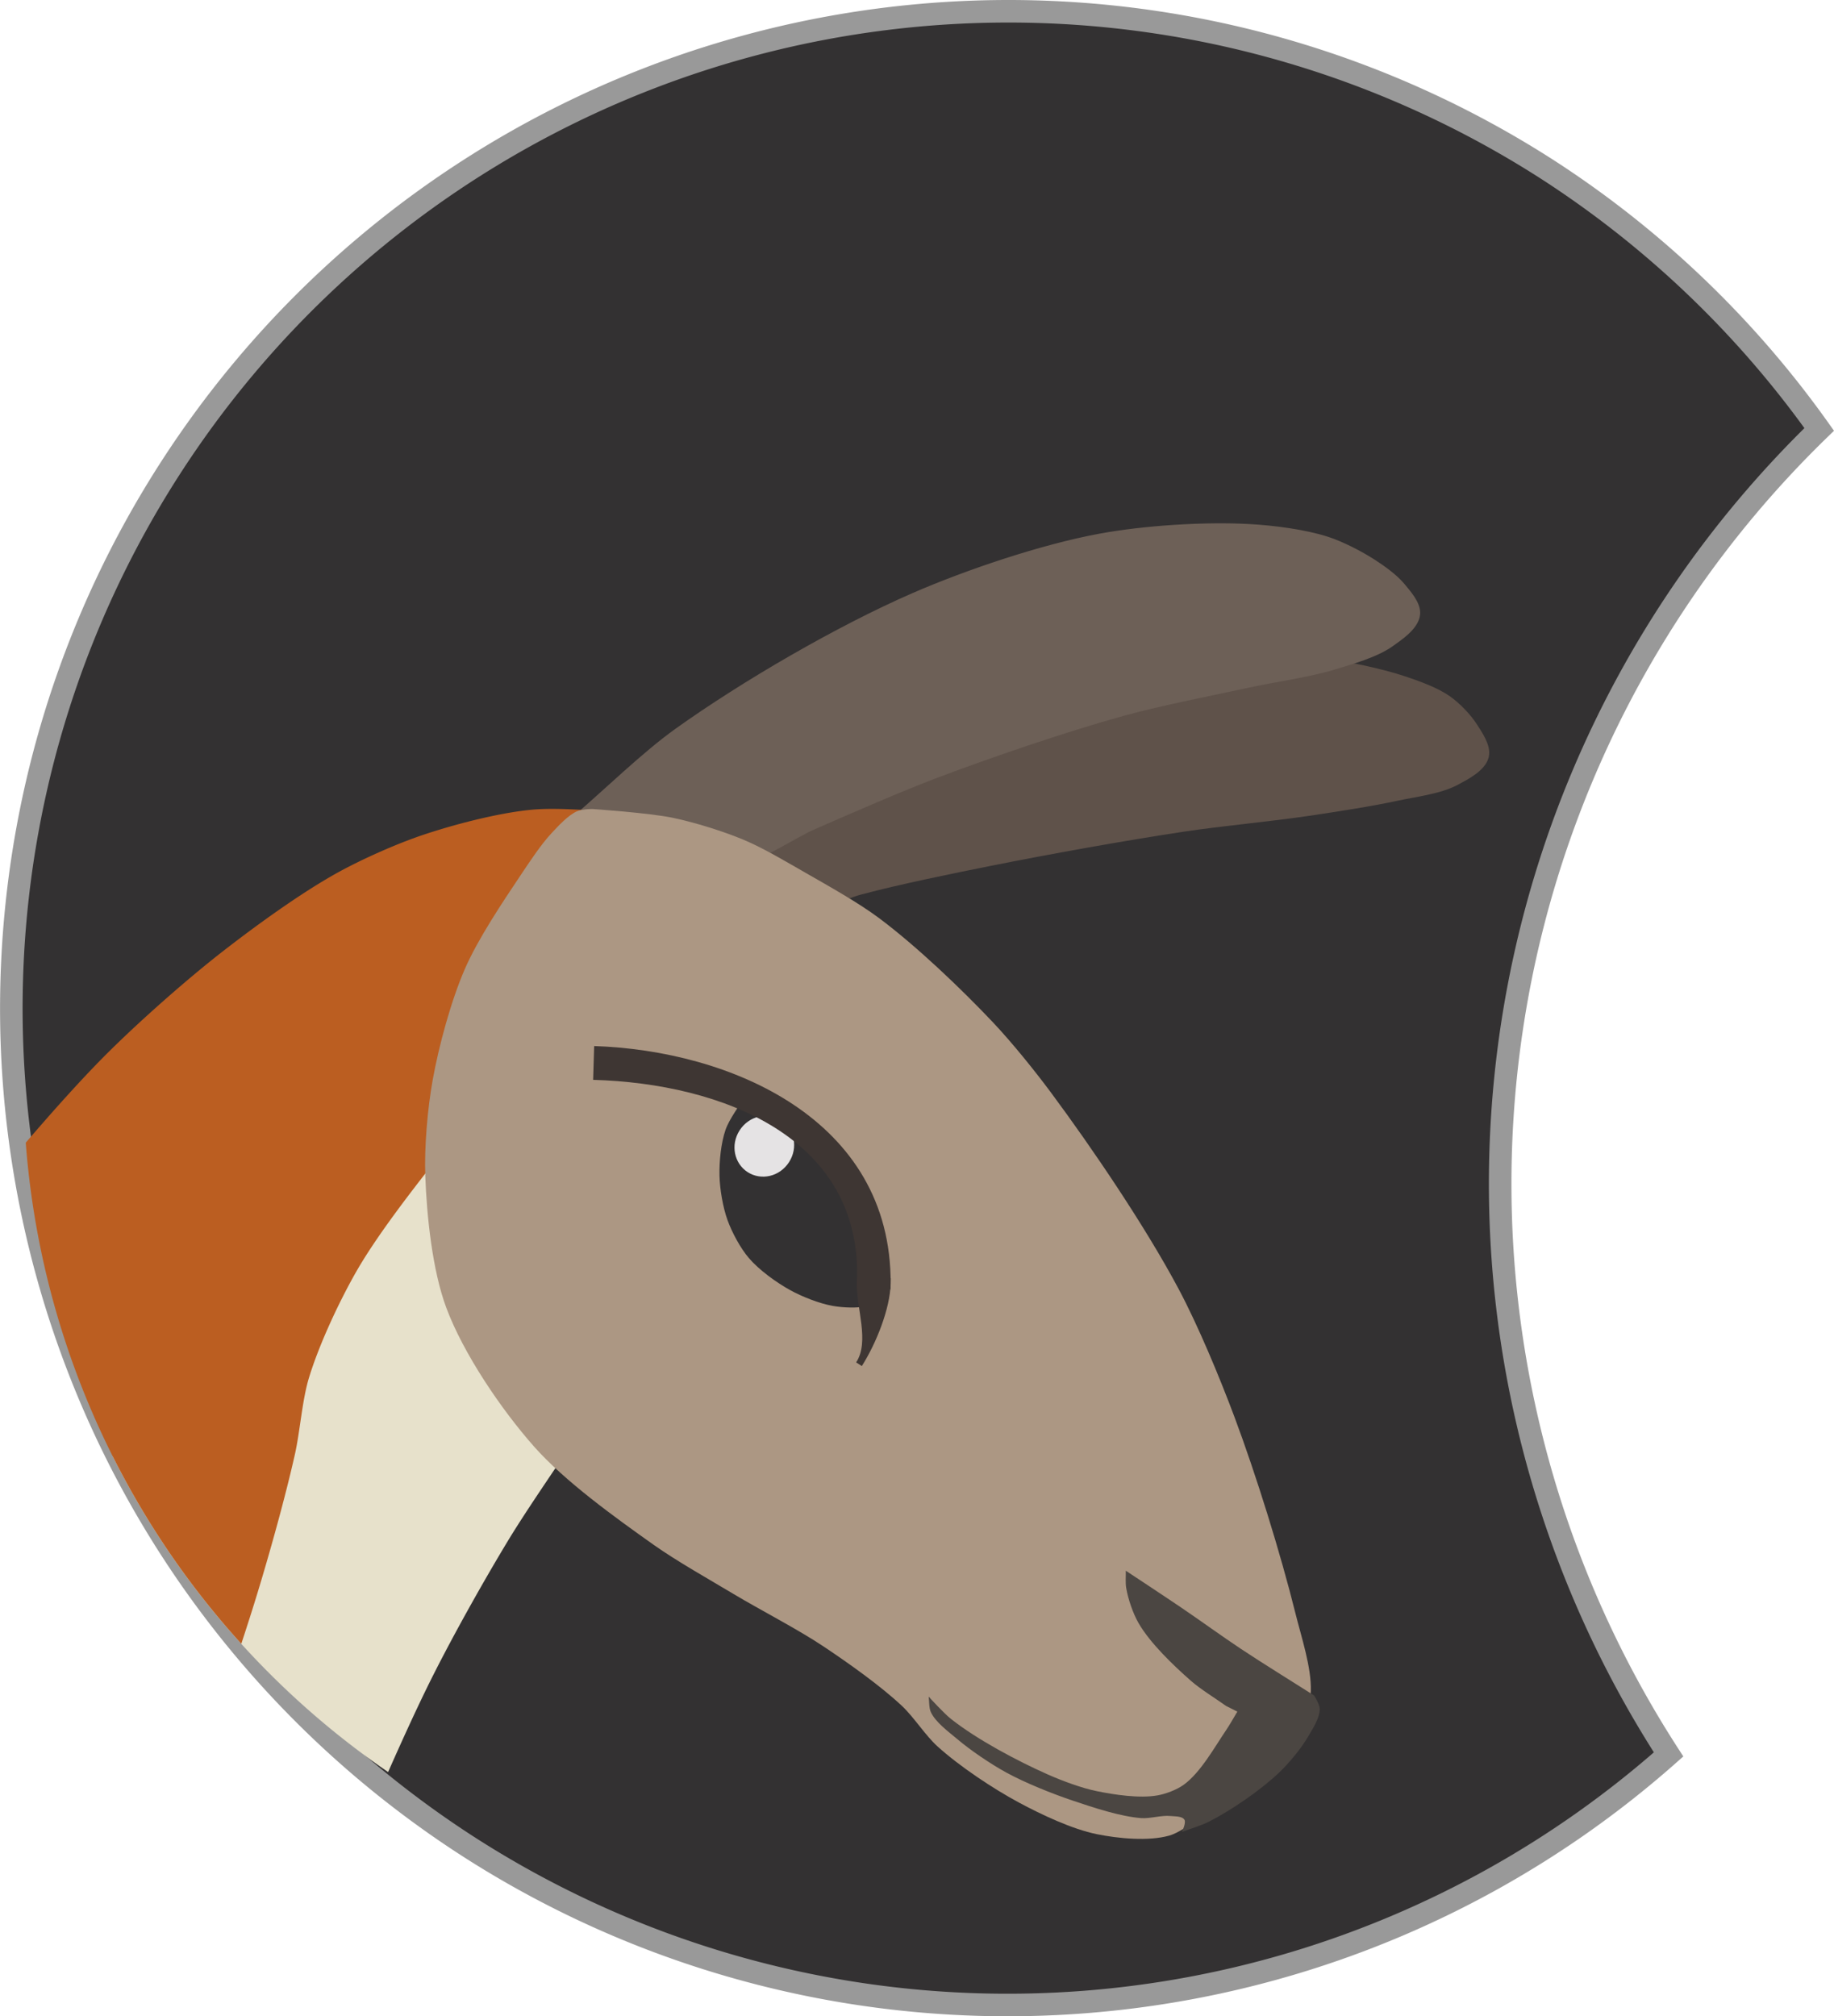 <?xml version="1.0" encoding="UTF-8" standalone="no"?>
<!-- Generator: Moho 12.5 build 22438 -->

<svg
   xmlns:dc="http://purl.org/dc/elements/1.1/"
   xmlns:cc="http://creativecommons.org/ns#"
   xmlns:rdf="http://www.w3.org/1999/02/22-rdf-syntax-ns#"
   xmlns:svg="http://www.w3.org/2000/svg"
   xmlns="http://www.w3.org/2000/svg"
   xmlns:sodipodi="http://sodipodi.sourceforge.net/DTD/sodipodi-0.dtd"
   xmlns:inkscape="http://www.inkscape.org/namespaces/inkscape"
   version="1.1"
   id="Frame_0"
   width="162.736"
   height="178.902"
   sodipodi:docname="logo.svg"
   inkscape:version="0.92.3 (2405546, 2018-03-11)"
   inkscape:export-filename="/home/fabienfrfr/Bureau/logo.png"
   inkscape:export-xdpi="120"
   inkscape:export-ydpi="120">
  <defs
     id="defs188" />
  <sodipodi:namedview
     pagecolor="#ffffff"
     bordercolor="#666666"
     borderopacity="1"
     objecttolerance="10"
     gridtolerance="10"
     guidetolerance="10"
     inkscape:pageopacity="0"
     inkscape:pageshadow="2"
     inkscape:window-width="1920"
     inkscape:window-height="1052"
     id="namedview186"
     showgrid="false"
     fit-margin-top="0"
     fit-margin-left="0"
     fit-margin-right="0"
     fit-margin-bottom="0"
     inkscape:zoom="2.6222222"
     inkscape:cx="58.914328"
     inkscape:cy="112.8874"
     inkscape:window-x="0"
     inkscape:window-y="0"
     inkscape:window-maximized="1"
     inkscape:current-layer="Frame_0" />
  <path
     style="opacity:1;vector-effect:none;fill:#333132;fill-opacity:1;stroke:#999999;stroke-width:2;stroke-linecap:butt;stroke-linejoin:miter;stroke-miterlimit:4;stroke-dasharray:none;stroke-dashoffset:0;stroke-opacity:1"
     d="M 89.491,1 A 88.475,88.475 0 0 0 15.038,41.662 88.475,88.475 0 0 0 41.668,163.918 88.475,88.475 0 0 0 148.059,155.67 93.302,93.302 0 0 1 133.114,105.043 93.302,93.302 0 0 1 161.424,38.102 88.475,88.475 0 0 0 137.293,15.031 88.475,88.475 0 0 0 89.491,1 Z"
     id="path828"
     inkscape:connector-curvature="0" />
  <g
     id="Layer_6"
     transform="translate(-1051.138,-185.537)" />
  <g
     id="g1120"
     transform="rotate(32.711,931.157,-1608.623)">
    <path
       inkscape:connector-curvature="0"
       id="path2"
       d="m 1101.609,306.614 c -1.867,13.418 -4.165,29.172 -6.381,44.793 a 74.555,74.555 0 0 0 35.695,10.363 c -0.443,-2.846 -0.847,-5.629 -1.139,-8.127 -0.516,-4.424 -0.878,-10.359 -1,-14.811 -0.088,-3.206 0.076,-7.482 0.109,-10.689 -8.186,-6.459 -27.282,-21.527 -27.285,-21.529 z"
       style="fill:#e7e1cb;fill-rule:evenodd;stroke:none" />
    <path
       style="fill:#5f524a;fill-rule:evenodd;stroke:#5f524a;stroke-width:1;stroke-linecap:round;stroke-linejoin:round"
       inkscape:connector-curvature="0"
       id="path6"
       d="m 1119.063,278.841 c -3.627,2.115 -9.702,1.353 -13.859,1.933 0,0 0,0 0,0 1.324,-2.904 2.857,-6.895 4.414,-9.682 3.531,-6.32 8.686,-14.651 13.725,-19.85 3.528,-3.641 9.309,-7.31 13.478,-10.194 3.118,-2.156 7.267,-5.099 10.67,-6.766 2.024,-0.992 4.854,-2.07 7.038,-2.622 1.203,-0.304 2.849,-0.679 4.089,-0.62 0.974,0.047 2.276,0.348 3.16,0.76 0.732,0.34 1.909,0.818 2.178,1.579 0.331,0.936 -0.473,2.301 -0.956,3.169 -0.781,1.403 -2.491,2.802 -3.627,3.937 -1.687,1.684 -4.074,3.787 -5.868,5.357 -2.52,2.205 -6.045,4.953 -8.562,7.162 -3.948,3.463 -9.078,8.234 -12.854,11.883 -2.533,2.447 -5.9,5.727 -8.274,8.328 -1.49,1.631 -2.843,4.514 -4.752,5.626 z" />
    <path
       style="fill:#6d6057;fill-rule:evenodd;stroke:#6d6057;stroke-width:1;stroke-linecap:round;stroke-linejoin:round"
       inkscape:connector-curvature="0"
       id="path8"
       d="m 1113.151,276.806 c -3.366,2.755 -9.595,3.31 -13.707,4.729 0,0 0,0 0,0 1.011,-3.372 2.068,-7.97 3.371,-11.241 2.68,-6.726 7.12,-15.388 11.144,-21.406 2.88,-4.307 7.24,-9.754 11.018,-13.301 2.897,-2.72 7.206,-5.9 10.663,-7.859 1.813,-1.028 4.355,-2.244 6.371,-2.771 1.295,-0.338 3.093,-0.51 4.431,-0.508 0.975,0.002 2.302,0.062 3.231,0.36 0.768,0.246 1.995,0.574 2.357,1.296 0.445,0.887 -0.183,2.342 -0.554,3.263 -0.6,1.489 -2.07,3.133 -3.108,4.358 -1.495,1.764 -3.852,3.778 -5.488,5.412 -2.426,2.426 -5.739,5.588 -8.029,8.142 -3.48,3.881 -7.808,9.335 -10.919,13.517 -2.138,2.873 -4.777,6.856 -6.767,9.834 -1.227,1.837 -2.304,4.776 -4.014,6.175 z" />
    <path
       inkscape:connector-curvature="0"
       id="path164"
       d="m 1102.458,278.796 c -2.124,1.302 -5.133,2.786 -7.08,4.34 -2.298,1.833 -4.981,4.742 -6.818,7.037 -1.546,1.934 -3.369,4.711 -4.545,6.891 -1.749,3.243 -3.546,7.843 -4.771,11.318 -1.34,3.797 -2.808,8.976 -3.689,12.904 -0.72,3.202 -1.368,7.295 -1.863,10.873 a 74.555,74.555 0 0 0 40.121,27.076 c -0.423,-1.638 -0.846,-3.217 -1.254,-4.658 -1.035,-3.661 -2.531,-8.515 -3.84,-12.088 -0.708,-1.933 -2.046,-4.368 -2.606,-6.348 -0.836,-2.953 -1.39,-7.045 -1.557,-10.109 -0.196,-3.604 0.23,-8.424 0.566,-12.018 0.208,-2.218 0.703,-5.151 1.004,-7.359 -1.1,-8.358 -2.568,-19.501 -3.668,-27.859 z"
       style="fill:#bb5e21;fill-rule:evenodd;stroke:none" />
    <path
       style="fill:#ac9783;fill-rule:evenodd;stroke:#9b8d73;stroke-width:0;stroke-linecap:round;stroke-linejoin:round"
       inkscape:connector-curvature="0"
       id="path168"
       d="m 1106.419,276.878 c 1.847,-0.706 4.406,-1.414 6.353,-1.758 1.84,-0.325 4.343,-0.409 6.209,-0.503 2.291,-0.115 5.357,-0.305 7.645,-0.143 4.109,0.289 9.535,1.335 13.534,2.328 2.338,0.581 5.396,1.594 7.65,2.446 5.831,2.203 13.503,5.493 18.944,8.535 3.236,1.81 7.311,4.638 10.283,6.856 4.409,3.291 10.042,8.021 14.044,11.798 1.525,1.439 3.768,3.238 4.846,5.036 0.29,0.484 0.562,1.204 0.666,1.758 0.131,0.701 0.082,1.668 0,2.376 -0.394,3.363 -1.727,7.742 -2.991,10.883 -0.323,0.803 -0.739,1.921 -1.312,2.569 -1.28,1.445 -3.682,2.669 -5.48,3.368 -2.079,0.808 -5.084,1.196 -7.307,1.37 -2.631,0.207 -6.188,0.145 -8.791,-0.285 -1.407,-0.232 -3.166,-1.051 -4.567,-1.313 -2.583,-0.484 -6.106,-0.638 -8.733,-0.685 -2.777,-0.05 -6.472,0.313 -9.248,0.399 -2.496,0.078 -5.827,0.273 -8.321,0.159 -4.114,-0.187 -9.67,-0.479 -13.632,-1.6 -4.21,-1.19 -9.717,-3.538 -13.217,-6.163 -2.84,-2.131 -5.855,-5.915 -7.882,-8.831 -1.459,-2.099 -3.061,-5.141 -4.041,-7.502 -1.18,-2.844 -2.431,-6.797 -2.924,-9.836 -0.469,-2.895 -0.387,-6.837 -0.332,-9.769 0.026,-1.363 0.047,-3.194 0.292,-4.535 0.159,-0.871 0.365,-2.08 0.835,-2.83 0.132,-0.21 0.389,-0.428 0.578,-0.588 0.139,-0.118 0.346,-0.246 0.494,-0.351 0,0 0,0 0,0 0,0.001 4.4,-2.422 6.405,-3.189 z" />
    <path
       style="fill:#4b4642;fill-rule:evenodd;stroke:none"
       inkscape:connector-curvature="0"
       id="path170"
       d="m 1177.199,312.631 c -0.308,-0.339 -0.598,-0.887 -0.854,-1.266 0,0 4.122,0.05 5.888,0.095 1.947,0.048 4.541,0.192 6.489,0.221 2.298,0.036 5.362,-0.022 7.661,-0.031 0,0 0.827,0.388 1.044,0.696 0.462,0.657 0.448,1.832 0.484,2.635 0.053,1.234 -0.145,2.894 -0.438,4.094 -0.537,2.204 -1.729,5.033 -2.862,6.997 -0.392,0.68 -1.086,1.475 -1.551,2.107 0,0 -0.1,-0.885 -0.397,-1.033 -0.348,-0.173 -0.886,0.223 -1.233,0.397 -0.692,0.349 -1.385,1.182 -2.067,1.551 -1.647,0.891 -4.106,1.514 -5.922,1.972 -1.872,0.471 -4.415,0.964 -6.341,1.098 -1.584,0.111 -3.718,0.059 -5.292,-0.15 -0.991,-0.131 -2.405,-0.208 -3.245,-0.749 -0.349,-0.224 -0.629,-0.734 -0.899,-1.048 0,0 1.907,0.517 2.746,0.599 2.956,0.287 6.951,-0.045 9.886,-0.499 1.357,-0.21 3.163,-0.603 4.443,-1.099 1.513,-0.586 3.551,-1.496 4.743,-2.596 0.553,-0.51 1.173,-1.347 1.448,-2.047 0.678,-1.721 0.502,-4.292 0.549,-6.141 0.015,-0.569 -0.035,-1.328 -0.05,-1.897 0,0 -0.777,0.081 -1.11,0.116 -1.153,-0.058 -2.703,-0.019 -3.845,-0.192 -2.052,-0.312 -4.836,-0.85 -6.679,-1.804 -0.877,-0.454 -1.93,-1.296 -2.596,-2.026 m 13.12,4.022 c 0,0 0,0 0,0 z" />
    <path
       style="fill:none;stroke:#4b4642;stroke-width:0;stroke-linecap:round;stroke-linejoin:round"
       inkscape:connector-curvature="0"
       id="path172"
       d="m 1176.345,311.365 c 0,0 0,0 0,0 0.256,0.379 0.546,0.927 0.854,1.266 0.666,0.73 1.719,1.572 2.596,2.026 1.843,0.954 4.627,1.492 6.679,1.804 1.142,0.173 2.692,0.134 3.845,0.192 0,0 0,0 0,0 0.333,-0.035 1.11,-0.116 1.11,-0.116 0,0 0,0 0,0 0.015,0.569 0.065,1.328 0.05,1.897 -0.047,1.849 0.129,4.42 -0.549,6.141 -0.275,0.7 -0.895,1.537 -1.448,2.047 -1.192,1.1 -3.23,2.01 -4.743,2.596 -1.28,0.496 -3.086,0.889 -4.443,1.099 -2.935,0.454 -6.93,0.786 -9.886,0.499 -0.839,-0.082 -2.746,-0.599 -2.746,-0.599 0,0 0,0 0,0 0.27,0.314 0.55,0.824 0.899,1.048 0.84,0.541 2.254,0.618 3.245,0.749 1.574,0.209 3.708,0.261 5.292,0.15 1.926,-0.134 4.469,-0.627 6.341,-1.098 1.816,-0.458 4.275,-1.081 5.922,-1.972 0.682,-0.369 1.375,-1.202 2.067,-1.551 0.347,-0.174 0.885,-0.57 1.233,-0.397 0.297,0.148 0.397,1.033 0.397,1.033 0,0 0,0 0,0 0.465,-0.632 1.159,-1.427 1.551,-2.107 1.133,-1.964 2.325,-4.793 2.862,-6.997 0.293,-1.2 0.491,-2.86 0.438,-4.094 -0.036,-0.803 -0.022,-1.978 -0.484,-2.635 -0.217,-0.308 -1.044,-0.696 -1.044,-0.696 0,0 0,0 0,0 -2.299,0.009 -5.363,0.067 -7.661,0.031 -1.948,-0.029 -4.542,-0.173 -6.489,-0.221 -1.766,-0.045 -5.888,-0.095 -5.888,-0.095" />
    <path
       style="fill:#333132;fill-rule:evenodd;stroke:#2c2924;stroke-width:0;stroke-linecap:round;stroke-linejoin:round"
       inkscape:connector-curvature="0"
       id="path174"
       d="m 1144.83,303.332 c 0,0 0,0 0,0 -0.124,0.186 -0.258,0.459 -0.413,0.619 -0.655,0.678 -1.775,1.33 -2.644,1.694 -1.124,0.471 -2.751,0.789 -3.967,0.868 -1.379,0.09 -3.263,-0.015 -4.586,-0.413 -1.115,-0.335 -2.506,-1.11 -3.43,-1.818 -0.953,-0.731 -2.053,-1.939 -2.727,-2.934 -0.684,-1.01 -1.444,-2.493 -1.735,-3.677 -0.258,-1.049 -0.116,-2.517 -0.166,-3.595 0,0 0,0 0,0 0.571,-0.074 1.327,-0.216 1.901,-0.248 1.808,-0.102 4.263,-0.177 6.033,0.207 1.12,0.242 2.544,0.861 3.553,1.405 1.626,0.876 3.687,2.294 5,3.594 1.139,1.129 3.181,4.297 3.181,4.298 0,0 0,0 0,0 z" />
    <path
       style="fill:#e5e3e4;fill-rule:evenodd;stroke:#e5e3e4;stroke-width:1;stroke-linecap:round;stroke-linejoin:round"
       inkscape:connector-curvature="0"
       id="path176"
       d="m 1129.005,294.778 c 1.134,0 2.107,0.96 2.107,2.232 0,1.271 -0.973,2.231 -2.107,2.231 -1.134,0 -2.107,-0.96 -2.107,-2.231 0,-1.272 0.973,-2.232 2.107,-2.232 z" />
    <path
       style="fill:#3e3633"
       inkscape:connector-curvature="0"
       id="path178"
       d="m 1111.496,297.688 c 10.321,-6.161 25.692,-8.837 33.533,3.53 l -2.564,1.557 c -6.446,-11.161 -19.633,-8.424 -29.425,-2.515 z" />
    <path
       style="fill:#3e3633"
       inkscape:connector-curvature="0"
       id="path180"
       d="m 1145.029,301.218 c 1.148,1.89 1.78,5.111 1.796,7.526 h -0.6 c 0.015,-2.225 -2.59,-4.042 -3.76,-5.969 z" />
    <path
       style="fill:none;stroke:#3e3633;stroke-width:1;stroke-linecap:butt;stroke-linejoin:round"
       inkscape:connector-curvature="0"
       id="path182"
       d="m 1145.029,301.218 -2.564,1.557" />
  </g>
</svg>
